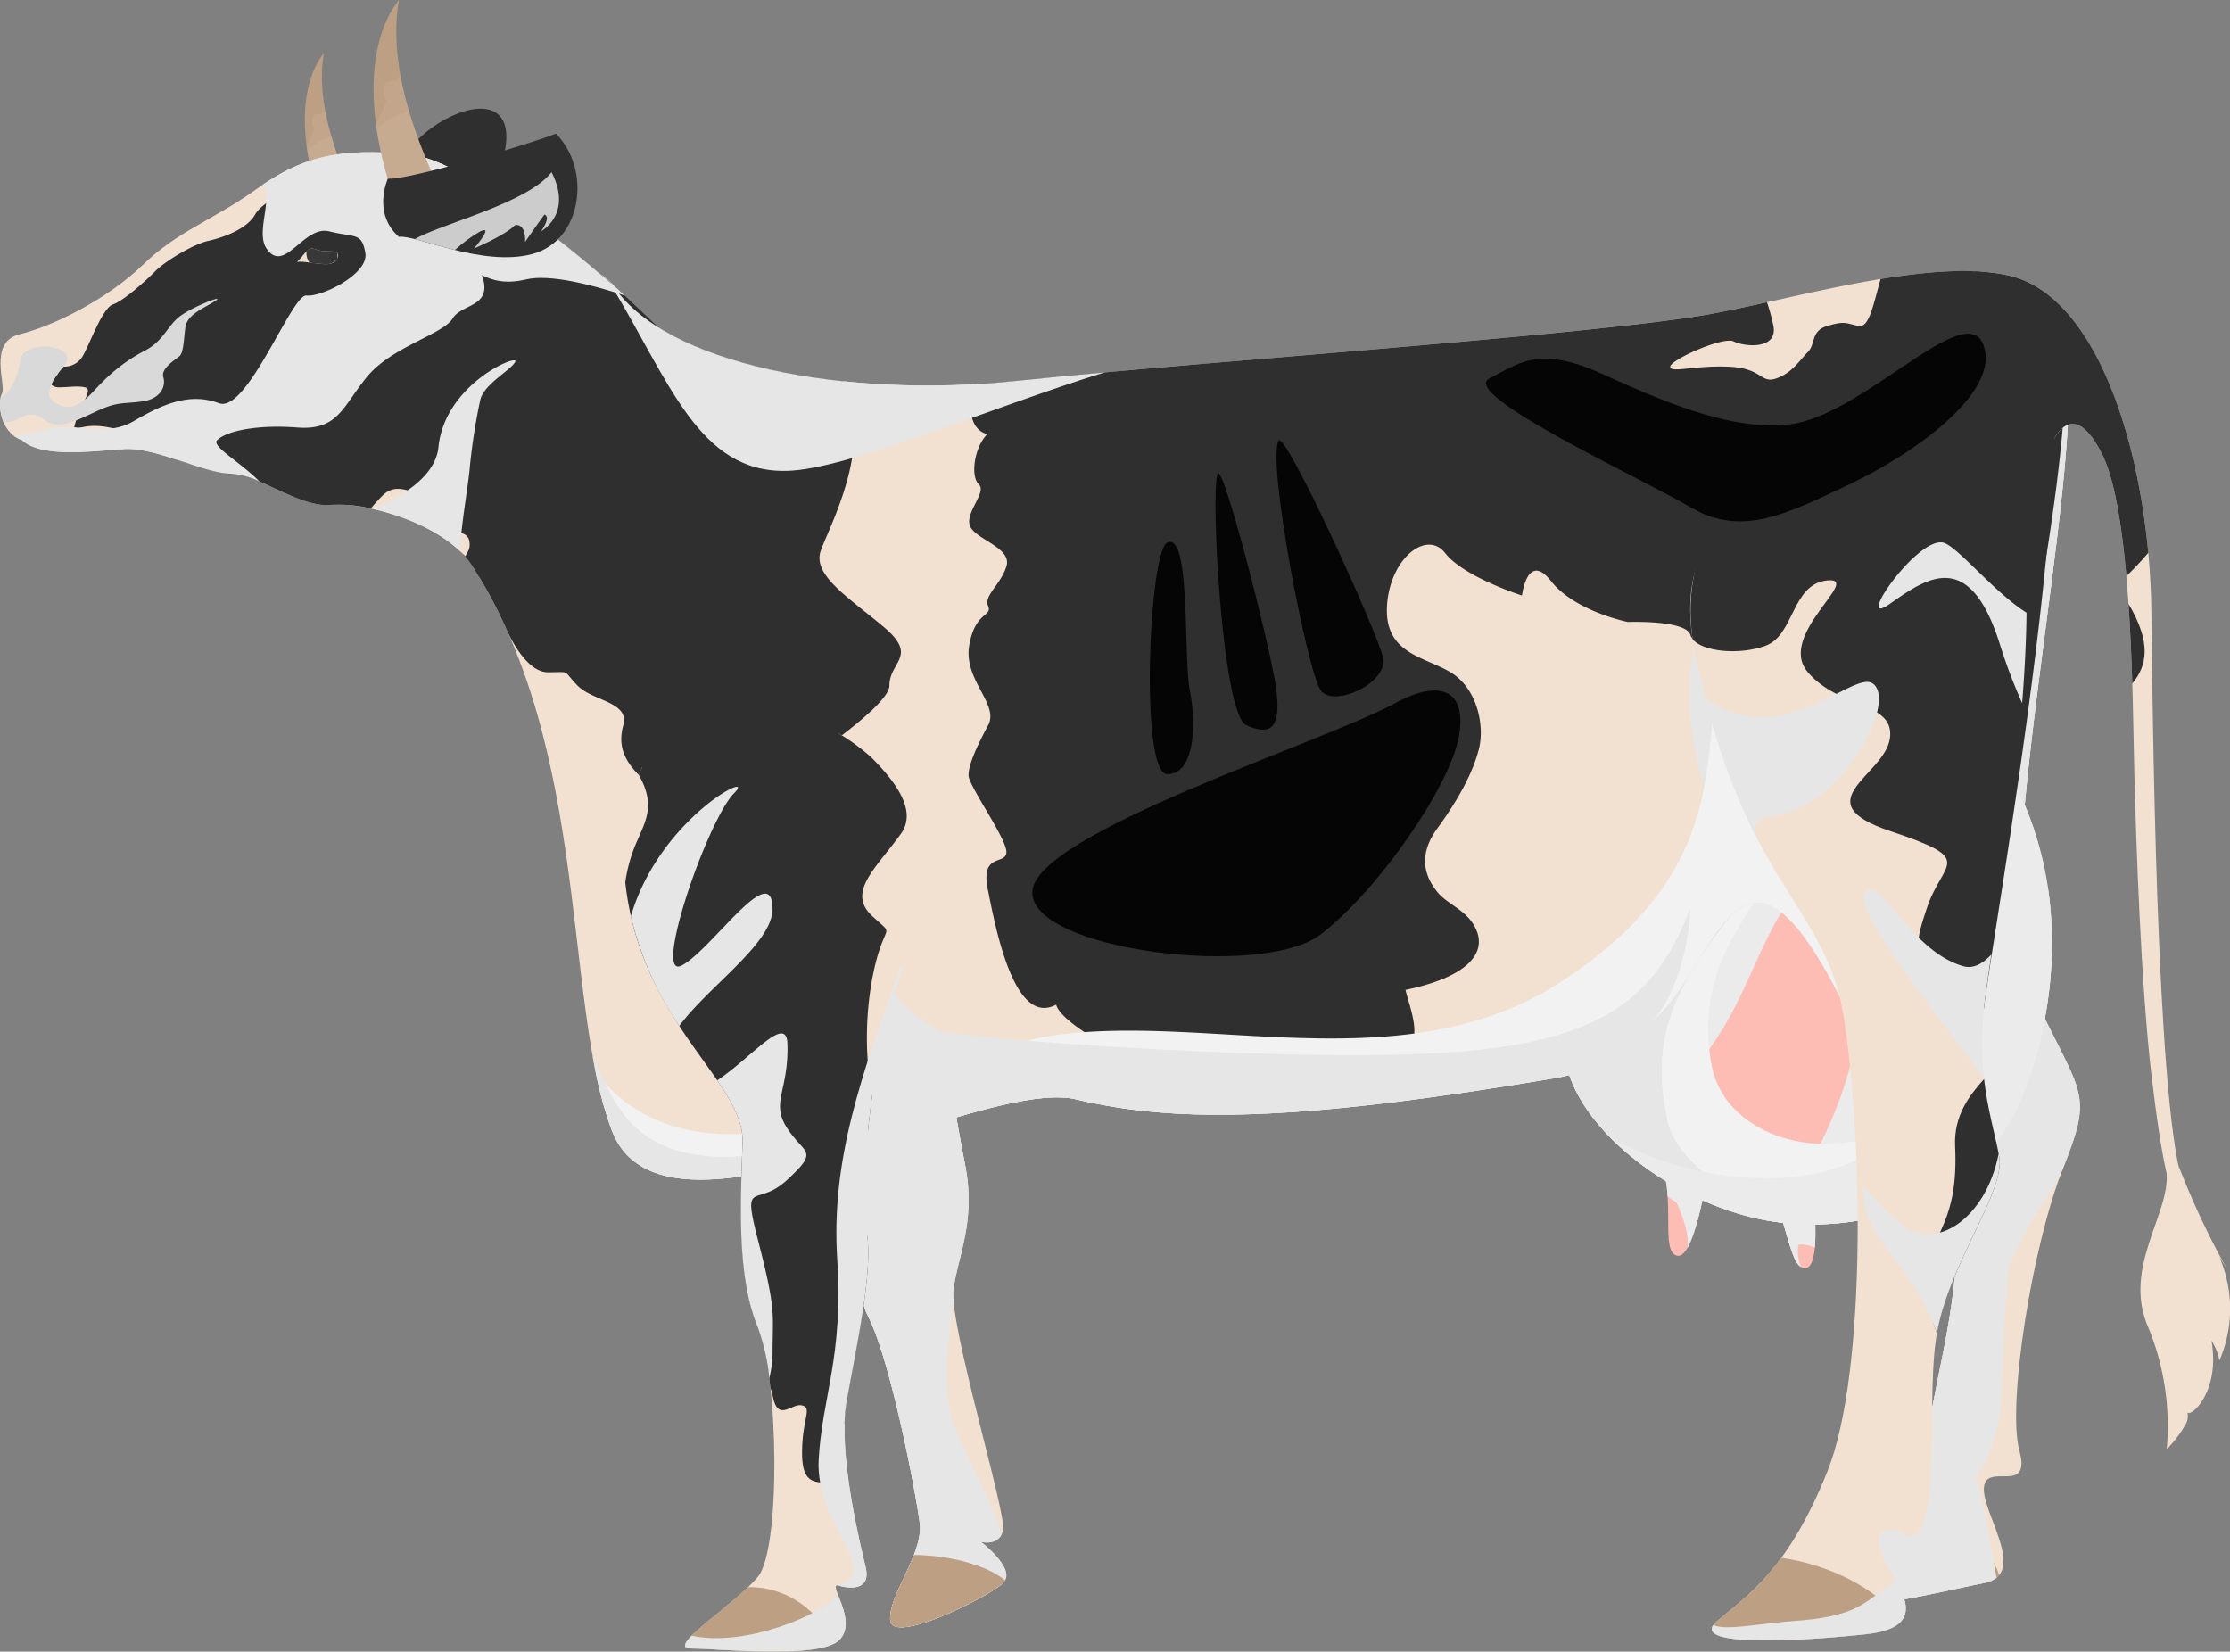 <svg xmlns="http://www.w3.org/2000/svg" viewBox="0 0 416.039 308.125"><rect x="0" y="0" width="416.039" height="308.125" fill="#808080" stroke="none"/><defs><style>.cls-1{isolation:isolate;}.cls-2,.cls-9{fill:#f2e1d1;}.cls-3{fill:#bd9f83;}.cls-11,.cls-4{fill:#e6e6e6;}.cls-10,.cls-15,.cls-16,.cls-4,.cls-6,.cls-7{mix-blend-mode:multiply;}.cls-5{fill:#fdbcb4;}.cls-6{fill:#ebebeb;}.cls-7{fill:#f2f2f2;}.cls-8{fill:#2f2f2f;}.cls-9{opacity:0.1;}.cls-12{fill:#050505;}.cls-12,.cls-14{mix-blend-mode:screen;}.cls-13{fill:#383838;}.cls-14{fill:#333;}.cls-15{fill:#ccc;}.cls-16{fill:#d9d9d9;}</style></defs><g class="cls-1"><g id="Layer_1" data-name="Layer 1"><path class="cls-2" d="M1063.954,181.544c8.577,13.146-14.36,104.121-4.998,124.103,9.362,19.983,11.664,18.405,5.832,33.129-5.832,14.724-10.411,44.172-8.121,52.586,2.289,8.414-6.136,2.103-6.604,6.836-.468,4.733,8.426,16.302,0,17.879-8.426,1.578-34.171,8.414-27.618,0,6.553-8.414,15.447-18.931,18.256-34.181,2.809-15.25,8.894-34.707-1.404-65.207-10.298-30.5,5.386-107.802,5.386-107.802Z" transform="translate(-679.928 -120.739)"/><path class="cls-3" d="M1034.399,399.093c-3.702,6.675-8.209,12.177-11.954,16.986-6.553,8.414,19.192,1.578,27.618,0a4.538,4.538,0,0,0,2.835-1.479C1051.409,409.842,1045.867,402.045,1034.399,399.093Z" transform="translate(-679.928 -120.739)"/><path class="cls-4" d="M1048.451,396.026c-1.797-4.114,2.581-3.21,2.989-9.876.408-6.666-.161-11.357,0-16.635.161-5.278,4.283-16.202,8.48-22.374a69.983,69.983,0,0,0,4.824-8.25c.015-.037.029-.077.044-.114,5.832-14.724,3.53-13.146-5.832-33.129-9.362-19.983,13.575-110.957,4.998-124.103l-19.272,27.345s-15.684,77.302-5.386,107.802c10.298,30.5,4.213,49.957,1.404,65.207-2.808,15.25-11.702,25.767-18.256,34.181-6.553,8.414,19.192,1.578,27.618,0a5.15,5.15,0,0,0,2.334-.98C1051.347,408.592,1049.627,398.718,1048.451,396.026Z" transform="translate(-679.928 -120.739)"/><path class="cls-4" d="M1044.206,405.985c1.156-8.888,8.404-9.798,9.112-25.019.709-15.221.595-28.311,4.697-38.516,2.636-6.558,6.438-12.846,9.249-19.292-1.225-3.742-4.025-8.369-8.308-17.511-9.362-19.983,13.575-110.957,4.998-124.103l-19.272,27.345s-15.684,77.302-5.386,107.802c10.298,30.5,4.213,49.957,1.404,65.207-2.808,15.25-11.702,25.767-18.256,34.181-6.524,8.377,18.96,1.639,27.5.023C1047.066,414.517,1043.498,411.423,1044.206,405.985Z" transform="translate(-679.928 -120.739)"/><path class="cls-5" d="M989.736,337.18c2.833,7.615-.032,16.874,2.974,17.8,3.007.926,4.952-11.666,5.368-12.592C998.495,341.463,989.736,337.18,989.736,337.18Z" transform="translate(-679.928 -120.739)"/><path class="cls-6" d="M989.736,337.18a21.114,21.114,0,0,1,1.095,4.599c2.298,3.492,4.501,9.041,3.872,11.845,1.867-3.143,3.06-10.535,3.375-11.236C998.495,341.463,989.736,337.18,989.736,337.18Z" transform="translate(-679.928 -120.739)"/><path class="cls-6" d="M989.736,337.18a23.855,23.855,0,0,1,1.305,6.74c2.709,2.188,5.162,2.216,5.536,4.707.794-2.914,1.31-5.813,1.502-6.239C998.495,341.463,989.736,337.18,989.736,337.18Z" transform="translate(-679.928 -120.739)"/><path class="cls-5" d="M1008.898,341.025c4.815,6.545,4.6,16.235,7.746,16.3,3.146.065,1.56-12.577,1.706-13.581C1018.496,342.739,1008.898,341.025,1008.898,341.025Z" transform="translate(-679.928 -120.739)"/><path class="cls-6" d="M1018.508,353.512c.353-3.79-.252-9.129-.159-9.768.146-1.005-9.451-2.718-9.451-2.718,2.844,3.866,3.933,8.827,4.996,12.256A5.96,5.96,0,0,1,1018.508,353.512Z" transform="translate(-679.928 -120.739)"/><path class="cls-6" d="M1018.606,349.517c-.066-2.783-.319-5.344-.257-5.774.146-1.005-9.451-2.718-9.451-2.718,4.408,5.992,4.602,14.614,7.017,16.079C1014.631,353.721,1015.473,350.705,1018.606,349.517Z" transform="translate(-679.928 -120.739)"/><path class="cls-5" d="M1057.366,324.879c-7.817,20.325-30.64,26.81-48.354,23.459-17.714-3.351-37.821-18.671-37.342-33.512.479-14.841,62.237-76.836,77.079-58.765C1063.59,274.132,1066.941,299.984,1057.366,324.879Z" transform="translate(-679.928 -120.739)"/><path class="cls-6" d="M1002.394,310.848c7.654-13.579,13.332-38.022,22.468-13.085,6.383,17.424-5.911,39.292-13.902,50.897,17.403,2.538,38.873-4.192,46.407-23.78a83.003,83.003,0,0,0,3.351-10.885c-3.922-16.185-7.436-41.063-5.503-48.256a59.678,59.678,0,0,0-6.465-9.678c-14.841-18.071-76.6,43.924-77.079,58.765-.289,8.973,6.951,18.117,16.634,24.689C986.249,327.861,995.009,323.95,1002.394,310.848Z" transform="translate(-679.928 -120.739)"/><path class="cls-7" d="M999.271,319.545c-4.301-23.161,13.7-32.592,16.212-46.652,0,0,.423-3.883,1.04-9.078-21.374,15.253-44.561,41.94-44.854,51.011-.479,14.841,19.629,30.161,37.342,33.512,17.714,3.351,40.536-3.134,48.354-23.459a75.949,75.949,0,0,0,4.575-38.873C1052.307,345.211,1003.295,341.216,999.271,319.545Z" transform="translate(-679.928 -120.739)"/><path class="cls-4" d="M991.037,329.941c-3.292-15.143.924-24.748,12.074-38.674,0,0-.397-6.594-.859-15.884-16.29,14.696-30.354,32.391-30.582,39.443-.479,14.841,19.629,30.161,37.342,33.512a47.819,47.819,0,0,0,4.747.645C1002.525,344.109,992.61,337.178,991.037,329.941Z" transform="translate(-679.928 -120.739)"/><path class="cls-6" d="M1048.748,256.06c-3.909-4.759-11.073-3.961-19.514.063l24.083,13.965c1.171,41.254-13.149,71.225-44.505,70.436a59.236,59.236,0,0,1-28.513-7.636,57.476,57.476,0,0,0,28.712,15.45c17.714,3.351,40.536-3.134,48.354-23.459C1066.941,299.984,1063.59,274.132,1048.748,256.06Z" transform="translate(-679.928 -120.739)"/><path class="cls-2" d="M855.585,308.167c.638,9.256,2.553,20.427,4.468,30.321,1.915,9.894-1.277,16.277-2.234,22.661s9.894,41.811,9.256,45.002c-.638,3.192-4.149,2.234-4.149,2.234s6.757,5.107,4.176,7.66c-2.581,2.553-20.773,11.671-21.092,6.953-.319-4.718,6.23-12.379,5.509-18.123-.721-5.745-5.509-30.652-9.658-38.625-4.149-7.973-2.234-41.805-5.426-46.911C833.243,314.231,855.585,308.167,855.585,308.167Z" transform="translate(-679.928 -120.739)"/><path class="cls-4" d="M866.836,416.284a5.144,5.144,0,0,0,.837-1.797c-.184-2.648-4.747-6.103-4.747-6.103s2.93.791,3.92-1.514c-1.807-5.667-5.564-12.591-8.474-18.993-2.49-5.477-2.134-14.359-.502-23.97a12.127,12.127,0,0,1-.051-2.76c.957-6.383,4.149-12.767,2.234-22.661-1.915-9.894-3.83-21.065-4.468-30.321,0,0-22.342,6.064-19.15,11.171,3.192,5.107,1.277,38.938,5.426,46.911,4.149,7.973,8.937,32.88,9.658,38.625.721,5.745-5.828,13.405-5.509,18.123.31,4.582,17.469-3.881,20.826-6.713Z" transform="translate(-679.928 -120.739)"/><path class="cls-4" d="M856.729,409.643c10.18-10.157.326-12.218-2.307-22.094s-2.963-22.056-2.515-28.654c.295-4.349,3.748-11.834,8.249-19.794-.036-.206-.061-.404-.102-.613-1.915-9.894-3.83-21.065-4.468-30.321,0,0-22.342,6.064-19.15,11.171,3.192,5.107,1.277,38.938,5.426,46.911,4.149,7.973,8.937,32.88,9.658,38.625.721,5.745-5.828,13.405-5.509,18.123.31,4.582,17.469-3.881,20.826-6.713C858.684,416.256,851.401,414.959,856.729,409.643Z" transform="translate(-679.928 -120.739)"/><path class="cls-4" d="M845.999,366.25c2.702-21.945,8.767-20.721,14.497-24.666-.097-.996-.235-2.021-.443-3.095-1.915-9.894-3.83-21.065-4.468-30.321,0,0-22.342,6.064-19.15,11.171,3.192,5.107,1.277,38.938,5.426,46.911a54.387,54.387,0,0,1,3.312,9.126C845.371,372.21,845.642,369.149,845.999,366.25Z" transform="translate(-679.928 -120.739)"/><path class="cls-2" d="M794.054,173.595c9.575,15.32,44.045,21.544,75.642,18.192,31.598-3.351,108.197-8.617,129.262-12.447,21.065-3.83,60.97-16.756,65.434,1.436,4.464,18.192-9.899,80.909-12.771,98.622-1.628,10.038-10.785,19.058-28.548,27.087-18.905-36.99-23.021-4.885-34.998,4.856-11.212,9.119-13.336,9.746-18.798,10.665-48.354,8.139-70.376,8.139-88.569,3.83-18.192-4.309-77.079,31.119-86.654,5.745-9.575-25.374-3.351-75.642-29.682-110.591C738.04,186.042,794.054,173.595,794.054,173.595Z" transform="translate(-679.928 -120.739)"/><path class="cls-4" d="M997.95,233.389c-4.609,14.912-3.621,25.775,3.292,43.881,1.956,5.122,1.696,10.521.322,15.633,5.211-6.206,11.132-6.721,21.509,13.583,1.319-.596,2.576-1.2,3.8-1.807Z" transform="translate(-679.928 -120.739)"/><path class="cls-8" d="M869.696,191.787c-2.713.288-5.447.5-8.185.646-1.206,4.385-.479,8.598,2.621,9.287-2.469,2.469-3.178,7.901-1.589,9.382s-2.791,5.432-1.589,7.901c1.202,2.469,7.822,3.95,6.734,7.407-1.088,3.457-4.257,5.432-3.413,7.407.844,1.975-2.478.988-3.533,7.407-1.055,6.419,5.652,10.91,3.533,14.837-2.119,3.927-3.693,7.383-3.647,9.359s7.16,11.851,7.059,14.32c-.1,2.469-4.865,0-3.47,6.913,1.395,6.913,4.851,25.748,12.752,21.515,1.481,5.643,30.121,17.988,31.603,17s5.926-4.444,5.926-4.444,13.332.988,14.814.494,9.382-3.457,12.838-4.938c3.457-1.481.494-8.395,0-10.863,11.851-2.469,14.814-6.913,13.332-10.863-1.481-3.95-5.432-4.938-7.407-7.407-1.975-2.469-3.95-6.419,0-11.851s6.629-10.37,7.759-14.814c1.129-4.444-.352-11.357-5.29-14.32s-12.345-3.457-11.851-12.345c.494-8.888,7.407-14.32,10.863-9.876,3.457,4.444,14.32,7.901,14.32,7.901s.988-8.315,5.432-2.676,14.32,7.614,14.32,7.614,10.931-.423,11.693,2.469,15.465,6.419,16.946-.494a92.276,92.276,0,0,1,4.941-14.814s4.829,2.963,3.647,8.395c-1.181,5.432-8.088,9.876-3.647,13.826s10.495,3.997,12.159,9.899c1.664,5.902.676,9.359,2.651,12.815,1.975,3.457,17.776,3.457,18.27-.988.22-1.976,2.248-4.136,4.637-6.102,5.043-25.901,12.931-66.882,9.464-81.01-2.625-10.699-17.51-10.632-33.609-7.985-1.494,5.348-2.202,9.207-4.193,8.753-2.469-.563-2.575-.918-5.731,0-3.157.918-2.162,3.387-3.647,4.869s-2.966,3.95-5.929,4.938c-2.963.988-2.469-1.939-8.888-2.204-6.419-.265-10.863,1.253-10.863,0,0-1.253,9.876-5.697,11.851-4.709,1.975.988,8.227,1.611,7.407-2.893a37.29,37.29,0,0,0-1.204-4.419c-3.844.853-7.451,1.638-10.625,2.215C977.894,183.17,901.294,188.436,869.696,191.787Z" transform="translate(-679.928 -120.739)"/><path class="cls-7" d="M1013.751,252.79l-11.193-19.401c-6.903,24.128,3.958,47.044-30.897,70.196-34.855,23.151-80.794-.308-111.032,15.164-25.813,13.208-54.537,21.543-69.559,2.023a71.17,71.17,0,0,0,2.984,10.81c9.575,25.374,68.461-10.054,86.653-5.745,18.192,4.309,40.215,4.309,88.568-3.83,5.462-.919,7.586-1.546,18.798-10.665,11.977-9.741,16.094-41.846,34.998-4.856,1.693-.765,3.282-1.542,4.819-2.325Z" transform="translate(-679.928 -120.739)"/><path class="cls-4" d="M995.326,290.108c-6.594,17.118-16.799,24.74-43.463,26.854s-81.607-1.692-94.149-3.482c-12.542-1.789-22.385,24.689-44.77,23.044-15.703-1.155-18.448-10.292-22.437-18.697a78.949,78.949,0,0,0,3.548,13.754c9.575,25.374,68.461-10.054,86.653-5.745,18.192,4.309,40.215,4.309,88.568-3.83,5.462-.919,7.586-1.546,18.798-10.665C988.074,311.341,994.348,305.581,995.326,290.108Z" transform="translate(-679.928 -120.739)"/><path class="cls-4" d="M843.63,299.142l-16.038,13.041-.756,26.34c20.093-4.771,43.542-15.133,53.872-12.686a108.228,108.228,0,0,0,22.273,2.798C887.774,313.003,850.777,324.253,843.63,299.142Z" transform="translate(-679.928 -120.739)"/><path class="cls-8" d="M774.395,238.089l-.001-.015s.021.05.054.126c.045.1.089.2.134.3.752,1.653,3.748,7.66,7.581,7.66,4.444,0,2.604-.494,5.499,2.469,2.895,2.963,9.751,3.01,8.545,7.43-1.206,4.421.451,7.877,6.535,12.321,6.085,4.444,20.741,0,21.314-.988.572-.988,21.805-14.32,21.805-18.764,0-4.444,5.432-5.432-.988-10.863s-13.332-9.612-11.851-14.188c1.262-3.898,10.394-20.236,4.226-31.708-19.891-2.081-36.909-8.218-43.196-18.276,0,0-56.014,12.447-29.683,47.396A89.103,89.103,0,0,1,774.395,238.089Z" transform="translate(-679.928 -120.739)"/><path class="cls-2" d="M1053.318,171.898c18.091,2.495,27.666,34.412,27.985,63.136.319,28.725,1.277,99.261,6.702,108.516-2.553,6.064-4.787-6.064-6.702-22.342s-2.873-43.407-3.192-56.492-.371-48.184-6.064-59.365c-5.693-11.181-9.287-1.915-9.287-1.915Z" transform="translate(-679.928 -120.739)"/><path class="cls-8" d="M1077.737,248.265c2.756-3.327,3.632-7.559-.706-14.876C1077.373,238.429,1077.59,243.532,1077.737,248.265Z" transform="translate(-679.928 -120.739)"/><path class="cls-8" d="M1076.63,228.221a56.21,56.21,0,0,0,4.09-4.353c-2.341-25.278-11.637-49.796-27.402-51.971l-4.867-.536,14.31,32.075s3.594-9.266,9.287,1.915C1074.399,209.971,1075.787,218.675,1076.63,228.221Z" transform="translate(-679.928 -120.739)"/><path class="cls-2" d="M1053.318,208.139c11.714,14.514-2.016,88.142-3.293,101.05-1.277,12.908,1.596,20.438,2.873,27.25,1.277,6.812-9.894,20.526-11.809,34.286-1.915,13.76,1.277,41.368-3.192,42.086s-8.332-8.005-7.198-3.106c1.134,4.899,11.666,14.392-2.696,15.92-14.363,1.528-33.193,2.245-27.767-2.416,5.426-4.661,13.159-9.322,20.623-27.967s6.506-63.464,2.995-84.977c-3.511-21.513-18.831-24.023-27.767-68.125S1053.318,208.139,1053.318,208.139Z" transform="translate(-679.928 -120.739)"/><path class="cls-2" d="M796.208,278.441c-.107,31.597,22.741,43.087,22.262,55.535-.479,12.447-.958,25.374,2.873,34.47,3.83,9.096,4.309,41.172,0,46.439-4.309,5.266-17.594,13.405-12.447,13.405,5.147,0,23.698,2.016,27.528-1.505,3.83-3.522-2.394-10.942,0-10.224s5.984.718,5.027-3.351c-.958-4.069-5.266-21.304-3.591-30.879,1.676-9.575,5.105-24.655,3.749-31.837-1.355-7.181.559-30.879,5.347-45.002s7.66-25.613,1.197-36.624c-6.463-11.011-22.98-18.989-35.667-16.077C799.799,255.7,796.231,271.734,796.208,278.441Z" transform="translate(-679.928 -120.739)"/><path class="cls-3" d="M745.838,156.776s.864,5.37-5.493,3.518c-5.061-13.332-4.382-24.072,0-29.627C738.802,139.74,742.505,149.554,745.838,156.776Z" transform="translate(-679.928 -120.739)"/><path class="cls-9" d="M740.55,141.134a2.018,2.018,0,0,0-.205.397c-.37.988-2.043-.247-2.194,1.728-.151,1.975,1.021.525,0,2.617-.384.786-.71,1.501-1.013,2.078a54.817,54.817,0,0,0,3.208,12.341c6.357,1.852,5.493-3.518,5.493-3.518A65.769,65.769,0,0,1,740.55,141.134Z" transform="translate(-679.928 -120.739)"/><path class="cls-9" d="M745.838,156.776a77.299,77.299,0,0,1-4.147-10.83,1.919,1.919,0,0,1-.36.399c-.986.864.152-.551-1.973.864-2.124,1.414-.302.239-2.122,1.413a55.434,55.434,0,0,0,3.11,11.672C746.702,162.146,745.838,156.776,745.838,156.776Z" transform="translate(-679.928 -120.739)"/><path class="cls-8" d="M754.347,152.835c1.646-10.534,30.286-22.714,16.131,5.926C759.285,160.736,754.347,152.835,754.347,152.835Z" transform="translate(-679.928 -120.739)"/><path class="cls-2" d="M794.054,173.595c6.657,6.289-24.04-22.561-37.568-24.018-13.528-1.457-20.604.624-28.721,6.452-8.117,5.827-14.568,7.7-21.228,14.152-6.66,6.452-16.858,11.447-22.893,12.903s-2.497,9.573-3.33,11.03c-.833,1.457-.624,7.284,3.746,8.741,3.538,3.33,12.903,2.081,18.939,1.665s14.985,4.579,19.98,4.579,12.903,6.452,18.731,5.827c4.917-.527,17.42,2.211,24.165,8.762,1.249,1.213,2.898,2.108,3.667,3.586,7.313-21.85,30.768-45.058,30.768-45.058S787.397,167.305,794.054,173.595Z" transform="translate(-679.928 -120.739)"/><path class="cls-8" d="M770.761,155.915c-6.674-2.3-12.604-3.882-13.43-2.586-1.998,3.137-21.008,1.481-21.008,1.481s-7.324,3.292-8.806,5.95c-1.481,2.658-5.761,4.255-8.724,4.914-2.963.658-8.23,3.95-9.876,5.634-1.646,1.683-5.926,5.559-7.901,6.217-1.975.658-4.279,7.242-5.596,9.54A3.948,3.948,0,0,1,691.8,189.137a11.231,11.231,0,0,1-2.963.009c-1.317-.229-.329,3.85,1.975,3.85s3.292-.329,4.938,0c1.646.329-.658,2.963-1.646,6.255-.988,3.292,0,0,6.255,1.247s3.621,1.716,6.913,1.139c3.292-.577,4.609,1.893,5.622,4.856l.001.002c3.788,1.242,7.476,2.603,10.084,2.603,4.995,0,12.903,6.452,18.731,5.827a25.742,25.742,0,0,1,7.404.678,29.521,29.521,0,0,1,2.307-2.527c2.633-2.458,5.23,0,5.911-1.0.681-1,3.27-3.28,4.392-3.494,1.123-.214,2.828,1.202,2.647,3.494s.181,2.975,0,5.926,2.815,1.329,3.144,3.837c.178,1.357-.336,1.773-.784,2.741a15.187,15.187,0,0,1,2.215,3.142c5.799,11.141,33.798-45.919,33.798-45.919s-5.744-5.427-8.678-8.199C798.809,178.088,784.313,164.474,770.761,155.915Z" transform="translate(-679.928 -120.739)"/><path class="cls-8" d="M793.286,172.869l-.845-.798C792.546,172.17,792.818,172.427,793.286,172.869Z" transform="translate(-679.928 -120.739)"/><path class="cls-8" d="M792.442,172.071c-.071-.067-.071-.067,0,0Z" transform="translate(-679.928 -120.739)"/><path class="cls-8" d="M793.286,172.869c.227.214.488.461.779.736l-.011-.011C793.748,173.305,793.503,173.074,793.286,172.869Z" transform="translate(-679.928 -120.739)"/><path class="cls-9" d="M757.982,146.703l-.001 0c-1.165.371-.836,1.096-1.495,2.873-.658,1.777-.433,1.795-2.798,1.359a17.297,17.297,0,0,1-2.4-.586,79.344,79.344,0,0,0,3.059,9.892c8.477,2.469,7.325-4.691,7.325-4.691C760.422,152.844,759.139,149.859,757.982,146.703Z" transform="translate(-679.928 -120.739)"/><path class="cls-8" d="M798.952,277.27a28.566,28.566,0,0,0-2.37,8.087c2.902,26.437,22.33,37.126,21.888,48.618-.479,12.447-.958,25.374,2.873,34.47,1.026,2.436,1.808,6.525,2.325,11.3a5.141,5.141,0,0,1,.389,1.221c.929,5.344,3.535,1.481,5.51,1.975s0,2.469,0,8.888c0,6.419,2.963,5.432,6.555,5.432s-1.124-3.95,0-8.888a2.902,2.902,0,0,1,1.369-2.016,27.816,27.816,0,0,1,.368-4.028c1.626-9.292,4.891-23.748,3.844-31.159-1.189-2.741-2.198-4.904-2.759-6.032-2.665-5.354.499-8.614,2.92-13.407.21-2.126.468-4.313.773-6.514a61.402,61.402,0,0,1-.032-21.632c2.174-11.707,4.739-7.551,0-11.995-4.739-4.444.789-8.888,5.404-15.307,3.073-4.274-.945-9.642-5.484-14.204a38.18,38.18,0,0,0-6.152-4.518c3.482-6.133-24.159-12.975-31.741-11.235-6.231,1.43-7.16,13.662-4.898,17.59q-.339.693-.64,1.397C802.227,270.696,800.434,273.814,798.952,277.27Z" transform="translate(-679.928 -120.739)"/><path class="cls-8" d="M1009.307,241.223c5.432-1.975,4.832-11.561,11.551-12.2,6.719-.639-9.569,10.224-3.647,17.137s16.292,5.456,15.304,12.357-16.163,11.839.066,17.27,9.81,5.432,6.847,14.32c-2.963,8.888-3.166,10.591,10.597,19.081,1.277-12.908,21.384-120.474,9.67-134.988,0,0-70.176,23.059-63.981,65.78C997.493,242.301,1004.366,243.02,1009.307,241.223Z" transform="translate(-679.928 -120.739)"/><path class="cls-8" d="M1041.282,369.516c2.368-13.348,12.855-26.464,11.616-33.076-.781-4.168-2.156-8.612-2.816-14.385-2.774,3.066-5.663,6.871-5.4,12.495.672,14.32-4.266,15.801-5.253,23.702C1038.981,361.827,1040.016,366.008,1041.282,369.516Z" transform="translate(-679.928 -120.739)"/><g class="cls-10"><path class="cls-11" d="M1051.44,298.814c-1.677,1.813-3.45,2.705-5.279,2.168-10.056-2.952-15.127-16.8-18.269-13.88s16.474,26.708,22.189,34.952a59.771,59.771,0,0,1-.056-12.865C1050.229,307.124,1050.753,303.498,1051.44,298.814Z" transform="translate(-679.928 -120.739)"/><path class="cls-11" d="M1042.407,221.958c-4.922-.995-16.805,16.302-9.892,11.431s14.814-10.436,20.484,7.438a101.983,101.983,0,0,0,4.191,11.106c.458-5.833.76-11.557.815-16.884C1051.907,231.209,1044.942,222.471,1042.407,221.958Z" transform="translate(-679.928 -120.739)"/><path class="cls-11" d="M1010.999,272.826c12.556-1.481,22.997-21.233,18.337-24.561-3.703-2.644-17.08,13.079-31.258,2.646a120.707,120.707,0,0,0,9.157,25.244C1007.244,274.362,1008.282,273.147,1010.999,272.826Z" transform="translate(-679.928 -120.739)"/></g><path class="cls-4" d="M1052.898,336.439c-.029-.152-.062-.307-.092-.46-2.38,12.156-11.937,18.533-18.316,13.004-8.068-6.993-7.271-9.245-6.598-3.198s9.812,12.774,13.39,23.73h0C1043.649,356.168,1054.137,343.052,1052.898,336.439Z" transform="translate(-679.928 -120.739)"/><path class="cls-3" d="M1012.25,411.371c-4.478,6.106-8.682,8.975-12.015,11.838-5.426,4.661,13.405,3.944,27.767,2.416,3.49-.371,5.502-1.216,6.544-2.348C1030.262,416.96,1020.845,412.581,1012.25,411.371Z" transform="translate(-679.928 -120.739)"/><g class="cls-10"><path class="cls-11" d="M1032.021,416.848c-4.279,2.798-5.761,5.432-16.789,6.255-7.428.554-13.419,1.901-15.642.795-2.799,3.892,14.805,3.176,28.412,1.728,9.855-1.048,7.989-5.848,5.48-10.339A3.727,3.727,0,0,1,1032.021,416.848Z" transform="translate(-679.928 -120.739)"/><path class="cls-11" d="M1040.247,390.183c.09,13.315-1.971,18.435-4.604,16.953-2.634-1.481-5.557-1.391-5.083,1.098.476-.489,3.707,5.16,7.338,4.577,2.789-.448,2.594-11.374,2.519-22.869Z" transform="translate(-679.928 -120.739)"/></g><path class="cls-12" d="M975.565,189.147c6.254,2.242,24.378,12.445,38.195,10.781,13.818-1.664,32.911-23.72,36.203-14.832,3.292,8.888-13.168,20.41-25.019,26.006-11.851,5.596-20.061,9.876-29.617,4.279-9.557-5.596-43.134-21.068-37.538-24.031S966.635,185.945,975.565,189.147Z" transform="translate(-679.928 -120.739)"/><path class="cls-12" d="M1004.547,216.028a15.936,15.936,0,0,1-8.222-2.351c-2.419-1.416-6.253-3.404-10.693-5.707-8.264-4.285-23.16-12.009-26.085-15.32.157-.084.312-.168.465-.25,2.997-1.618,5.163-2.788,8.201-2.788a20.174,20.174,0,0,1,6.686,1.394c1.244.446,3.092,1.273,5.232,2.231,7.872,3.524,19.769,8.849,30.463,8.849a28.663,28.663,0,0,0,3.402-.197c6.735-.812,14.285-5.892,20.946-10.374,4.783-3.219,9.728-6.547,12.156-6.547.443,0,.732.054,1.013.814,2.407,6.498-10.318,17.069-24.01,23.535l-1.313.621C1015.601,213.34,1009.924,216.028,1004.547,216.028Z" transform="translate(-679.928 -120.739)"/><path class="cls-12" d="M1004.547,214.053a14.019,14.019,0,0,1-7.224-2.08c-2.454-1.438-6.292-3.428-10.737-5.733-6.328-3.28-18.391-9.536-23.537-13.209a11.016,11.016,0,0,1,5.164-1.443,18.297,18.297,0,0,1,6.019,1.278c1.174.421,2.99,1.234,5.092,2.174,8.026,3.593,20.154,9.021,31.27,9.021a30.636,30.636,0,0,0,3.638-.211c7.209-.869,14.968-6.09,21.813-10.697,3.471-2.336,8.087-5.443,10.341-6.089.591,4.927-9.805,14.174-23.129,20.466l-1.314.622C1014.98,211.449,1009.48,214.053,1004.547,214.053Z" transform="translate(-679.928 -120.739)"/><path class="cls-12" d="M1004.547,212.078a12.101,12.101,0,0,1-6.226-1.809c-2.501-1.465-6.359-3.466-10.826-5.782-5.227-2.71-14.142-7.332-19.964-10.891.222-.022.449-.033.681-.033a16.428,16.428,0,0,1,5.353,1.163c1.104.395,2.887,1.193,4.952,2.118,8.178,3.66,20.538,9.193,32.077,9.193a32.662,32.662,0,0,0,3.873-.225c7.683-.926,15.65-6.289,22.681-11.02,1.607-1.081,3.637-2.448,5.495-3.595-3.141,4.061-10.264,9.842-20.229,14.547l-1.316.623C1014.359,209.558,1009.036,212.078,1004.547,212.078Z" transform="translate(-679.928 -120.739)"/><path class="cls-12" d="M940.176,251.933c-13.427,7.339-67.156,24.263-67.649,35.169s42.96,16.338,53.823,7.944c10.863-8.394,23.853-27.385,25.677-36.528S948.574,247.343,940.176,251.933Z" transform="translate(-679.928 -120.739)"/><path class="cls-12" d="M907.114,296.18c-13.089-.001-26.916-3.326-30.823-7.414a2.28,2.28,0,0,1-.804-1.529c.015-.338.551-3.506,14.449-10.484,9.097-4.567,20.69-9.208,30.917-13.303,8.888-3.558,16.563-6.631,20.744-8.916,3.189-1.743,5.094-2.004,5.946-2.004,1.007,0,1.276.327,1.364.434.47.572.772,2.18.215,4.975-1.624,8.139-13.836,26.459-24.583,34.764-2.818,2.178-9.331,3.478-17.422,3.478Z" transform="translate(-679.928 -120.739)"/><path class="cls-12" d="M907.114,293.217c-12.565-.001-24.463-3.084-28.157-6.024,1.146-1.192,4.243-3.742,12.308-7.792,8.978-4.508,20.5-9.121,30.666-13.191,8.996-3.601,16.746-6.704,21.087-9.076a15.74,15.74,0,0,1,3.427-1.458,12.445,12.445,0,0,1-.229,1.684c-1.497,7.503-13.384,25.19-23.49,32.998-1.707,1.319-6.819,2.86-15.61,2.86Z" transform="translate(-679.928 -120.739)"/><path class="cls-12" d="M907.114,290.254a69.861,69.861,0,0,1-22.72-3.579,80.48,80.48,0,0,1,8.201-4.627c8.862-4.45,20.317-9.037,30.424-13.084,7.497-3.001,14.143-5.661,18.765-7.881-3.719,8.101-13.004,20.852-20.869,26.929-.807.624-4.857,2.241-13.799,2.241Z" transform="translate(-679.928 -120.739)"/><path class="cls-12" d="M907.114,287.291a73.936,73.936,0,0,1-15.193-1.567q.962-.506,2.004-1.029c8.748-4.393,20.138-8.954,30.188-12.978,3.886-1.555,7.501-3.002,10.736-4.347-4.331,6.699-10.416,14.16-15.688,18.253-.791.452-4.556,1.667-12.044,1.667Z" transform="translate(-679.928 -120.739)"/><path class="cls-12" d="M918.45,202.955c-2.155,4.174,5.432,43.352,7.901,46.612,2.469,3.261,12.592-1.43,11.604-6.121C936.967,238.754,919.588,200.75,918.45,202.955Z" transform="translate(-679.928 -120.739)"/><path class="cls-12" d="M929.07,248.676c-.677-0-1.04-.163-1.145-.302-1.497-1.977-7.009-28.096-7.83-39.791,5.168,9.596,15.231,31.965,15.927,35.269a2.377,2.377,0,0,1-.656,1.75A9.389,9.389,0,0,1,929.07,248.676Z" transform="translate(-679.928 -120.739)"/><path class="cls-12" d="M907.092,209.127c-1.352,3.219.85,44.982,5.363,46.934,4.513,1.952,6.467.615,5.614-6.494C917.215,242.458,908.081,206.772,907.092,209.127Z" transform="translate(-679.928 -120.739)"/><path class="cls-12" d="M915.541,254.899a6.075,6.075,0,0,1-2.203-.609c-.644-.755-2.475-5.885-3.798-21.423-.452-5.305-.695-10.024-.799-13.772,2.895,10.108,6.775,25.776,7.368,30.707.488,4.068-.17,4.942-.247,5.029C915.821,254.876,915.714,254.899,915.541,254.899Z" transform="translate(-679.928 -120.739)"/><path class="cls-12" d="M897.71,221.958c-3.45,1.539-5.185,43.214,0,43.214s5.432-9.484,4.197-15.605C900.673,243.445,902.154,219.976,897.71,221.958Z" transform="translate(-679.928 -120.739)"/><path class="cls-12" d="M898.14,263.148a9.317,9.317,0,0,1-.748-2.385c-2.001-9.498-.652-29.641.854-35.635.479,2.315.831,7.158,1.047,14.464a77.876,77.876,0,0,0,.678,10.365c1.056,5.238.664,10.64-.913,12.567A1.693,1.693,0,0,1,898.14,263.148Z" transform="translate(-679.928 -120.739)"/><path class="cls-3" d="M819.503,416.833c-5.328,5.111-15.153,11.456-10.608,11.456,4.752,0,20.921,1.715,26.39-.793A16.714,16.714,0,0,0,819.503,416.833Z" transform="translate(-679.928 -120.739)"/><path class="cls-3" d="M850.429,410.841c-1.691,4.395-4.636,8.953-4.419,12.157.319,4.718,18.512-4.399,21.092-6.953a2.019,2.019,0,0,0,.357-.479C863.26,412.221,855.843,410.863,850.429,410.841Z" transform="translate(-679.928 -120.739)"/><g class="cls-10"><path class="cls-11" d="M848.465,300.882l-.457-.013c-7.413,20.513-13.066,36.314-11.886,54.749,1.181,18.435-2.835,25.677-3.461,37.528-.626,11.851,11.714,20.661,3.761,23.414,2.394.718,5.984.718,5.027-3.351-.958-4.069-5.266-21.304-3.591-30.879,1.676-9.575,5.105-24.655,3.749-31.837-1.355-7.181.559-30.879,5.347-45.002C847.488,303.921,847.991,302.389,848.465,300.882Z" transform="translate(-679.928 -120.739)"/><path class="cls-11" d="M808.965,425.896c-1.436,1.45-1.82,2.393-.07,2.393,5.147,0,23.698,2.016,27.528-1.505,2.523-2.319.684-6.33-.181-8.592C833.637,421.853,819.001,428.103,808.965,425.896Z" transform="translate(-679.928 -120.739)"/></g><path class="cls-4" d="M826.836,340.816c5.992-5.584,3.225-4.621,0-9.526-3.225-4.905.263-6.946,0-15.828-.169-5.699-6.811,2.691-13.102,6.831,2.866,4.199,4.882,7.898,4.736,11.682-.479,12.447-.958,25.374,2.873,34.47a39.721,39.721,0,0,1,2.106,9.446,21.187,21.187,0,0,0,.608-4.497c0-7.572.737-7.901-2.551-20.647C818.219,340.001,820.844,346.401,826.836,340.816Z" transform="translate(-679.928 -120.739)"/><path class="cls-4" d="M824.057,290.254c-.079-9.401-11.443,7.755-16.956,10.615-5.513,2.86,4.854-27.22,9.792-32.158,4.581-4.581-13.784,4.361-19.27,22.955a61.724,61.724,0,0,0,9.031,20.475C812.23,304.616,824.111,296.702,824.057,290.254Z" transform="translate(-679.928 -120.739)"/><g class="cls-10"><path class="cls-11" d="M761.724,204.189c-.504,5.057-6.119,9.029-12.388,11.467,5.466,1.195,12.033,3.771,16.358,7.871.375-5.351,1.454-11.523,1.821-14.935a110.41,110.41,0,0,1,2.027-13.291c.711-2.963,5.873-5.596,6.522-7.1C776.713,186.697,762.906,192.338,761.724,204.189Z" transform="translate(-679.928 -120.739)"/><path class="cls-11" d="M720.44,202.862c1.646-1.656,7.242-2.953,14.921-2.364,7.678.588,8.452-3.88,13.061-9.484,4.609-5.604,14.155-7.893,15.949-10.856s8.082-1.975,5.171-8.853c-1.578-3.729-.018-10.047,1.74-15.054-5.489-3.512-10.867-6.251-14.795-6.674-12.89-1.388-19.924.444-27.58,5.66,2.096,2.535-1.355,8.779.75,11.872,3.327,4.888,6.913-4.397,11.681-3.209,4.768,1.188,6.095.128,6.754,4.047.658,3.918-8.23,8.262-10.973,7.919-2.744-.343-11.083,22.07-16.35,20.095-5.267-1.975-10.205,0-15.801,3.292-5.596,3.292-10.863,0-16.72,1.646a27.14,27.14,0,0,1-5.705,1.167,5.41,5.41,0,0,0,1.518.791c3.538,3.33,12.904,2.081,18.939,1.665,6.036-.416,14.985,4.579,19.98,4.579a14.685,14.685,0,0,1,5.363,1.469C724.755,206.931,719.319,203.989,720.44,202.862Z" transform="translate(-679.928 -120.739)"/></g><path class="cls-3" d="M761.671,155.551s1.152,7.16-7.325,4.691c-6.748-17.776-5.843-32.096,0-39.503C752.289,132.836,757.227,145.922,761.671,155.551Z" transform="translate(-679.928 -120.739)"/><path class="cls-9" d="M754.62,134.694a2.698,2.698,0,0,0-.274.529c-.494,1.317-2.724-.329-2.926,2.304-.202,2.634,1.361.701,0,3.489-.512,1.048-.947,2.002-1.351,2.77a73.101,73.101,0,0,0,4.277,16.455c8.477,2.469,7.325-4.691,7.325-4.691C758.914,149.576,755.969,142.269,754.62,134.694Z" transform="translate(-679.928 -120.739)"/><path class="cls-9" d="M761.671,155.551a103.04,103.04,0,0,1-5.53-14.44,2.557,2.557,0,0,1-.481.531c-1.314,1.152.203-.734-2.631,1.152-2.832,1.886-.403.319-2.83,1.884a73.916,73.916,0,0,0,4.146,15.563C762.823,162.711,761.671,155.551,761.671,155.551Z" transform="translate(-679.928 -120.739)"/><path class="cls-4" d="M770.761,155.915l-15.09,6.796c11.843,7.078,14.147,12.088,22.377,10.159,4.404-1.032,12.153.939,18.408,2.995-.876-.828-1.711-1.616-2.391-2.259C798.809,178.088,784.313,164.474,770.761,155.915Z" transform="translate(-679.928 -120.739)"/><path class="cls-8" d="M752.289,154.069c3.353.342,24.936-5.926,31.356-8.395,6.666,6.666,4.938,19.998-4.444,22.468-9.382,2.469-21.809-3.703-24.854-3.21C749.326,160.489,752.289,154.069,752.289,154.069Z" transform="translate(-679.928 -120.739)"/><path class="cls-2" d="M735.361,169.609c1.605-1.646,2.058-2.963,3.457-2.345,1.399.617,3.868.123,4.115.658.247.535-.041,2.016-1.934,2.099C739.105,170.102,736.472,169.362,735.361,169.609Z" transform="translate(-679.928 -120.739)"/><path class="cls-13" d="M737.665,169.723a20.029,20.029,0,0,0,3.333.297,2.616,2.616,0,0,0,.954-.216,2.207,2.207,0,0,0,.98-1.882c-.247-.535-2.716-.041-4.115-.658a1.362,1.362,0,0,0-1.698.374A2.97,2.97,0,0,0,737.665,169.723Z" transform="translate(-679.928 -120.739)"/><path class="cls-14" d="M742.902,168.728a.782.782,0,1,1-.782-.782A.782.782,0,0,1,742.902,168.728Z" transform="translate(-679.928 -120.739)"/><path class="cls-4" d="M794.054,173.595s-.104.023-.285.067c11.093,18.191,16.452,35.36,33.001,34.922,11.366-.301,37.045-11.488,59.214-18.366-6.17.556-11.704,1.083-16.287,1.569C838.099,195.138,803.629,188.915,794.054,173.595Z" transform="translate(-679.928 -120.739)"/><path class="cls-15" d="M764.804,167.375a28.141,28.141,0,0,1,4.738-3.476c2.686-1.281-1.204,3.209-1.204,3.209s5.761-2.422,7.726-4.397c2.13-.165,1.82,3.179,1.82,3.179s2.304-3.343,3.621-5.13c1.317.518-.658,3.14-.658,3.14s6.021-3.186,1.975-11.037c-4.444,5.789-20.739,9.683-25.49,12.485l-.05-.009C759.255,165.831,761.88,166.656,764.804,167.375Z" transform="translate(-679.928 -120.739)"/><path class="cls-16" d="M688.247,199.087c2.538,1.975,5.857.165,9.746-1.646,3.889-1.81,4.834-1.317,8.455-1.81s4.444-2.963,3.95-4.537c-.494-1.574,2.14-3.199,2.963-3.857.823-.658.823-2.963,1.152-5.432.329-2.469,3.621-3.621,5.596-4.938,1.975-1.317-4.444,1.152-6.748,2.982-2.304,1.83-2.963,4.589-6.584,6.4a31.4,31.4,0,0,0-7.736,5.761c-1.975,1.811-4.279,5.474-7.571,4.444s-3.127-3.292.329-7.316c3.456-4.024-7.407-5.358-8.065-1.175-.43,2.731-1.498,5.782-3.694,6.986a8.404,8.404,0,0,0,.562,4.572,6.514,6.514,0,0,0,1.939-.269C684.28,198.537,685.71,197.111,688.247,199.087Z" transform="translate(-679.928 -120.739)"/><path class="cls-16" d="M683.735,187.963a16.437,16.437,0,0,1-.812,3.173c1.079,3.607,4.111,6.308,6.197,2.672h0a7.001,7.001,0,0,1,1.52-3.217c.939-2.759.212-4.362-2.914-4.178a19.133,19.133,0,0,1-2.971-.058A2.456,2.456,0,0,0,683.735,187.963Z" transform="translate(-679.928 -120.739)"/><path class="cls-2" d="M1084.121,339.543c.736,7.598-8.278,17.721-3.401,28.831a48.371,48.371,0,0,1,3.444,22.714,21.151,21.151,0,0,0,3.42-4.438,3.137,3.137,0,0,0,.422-2.475c.308,1.234,6.233-3.457,4.505-13.332a10.576,10.576,0,0,1,1.481,3.703,24.224,24.224,0,0,0,0-19.258,36.547,36.547,0,0,1,1.975,3.21,148.871,148.871,0,0,1-9.673-20.483C1087.412,342.238,1084.121,339.543,1084.121,339.543Z" transform="translate(-679.928 -120.739)"/></g></g></svg>